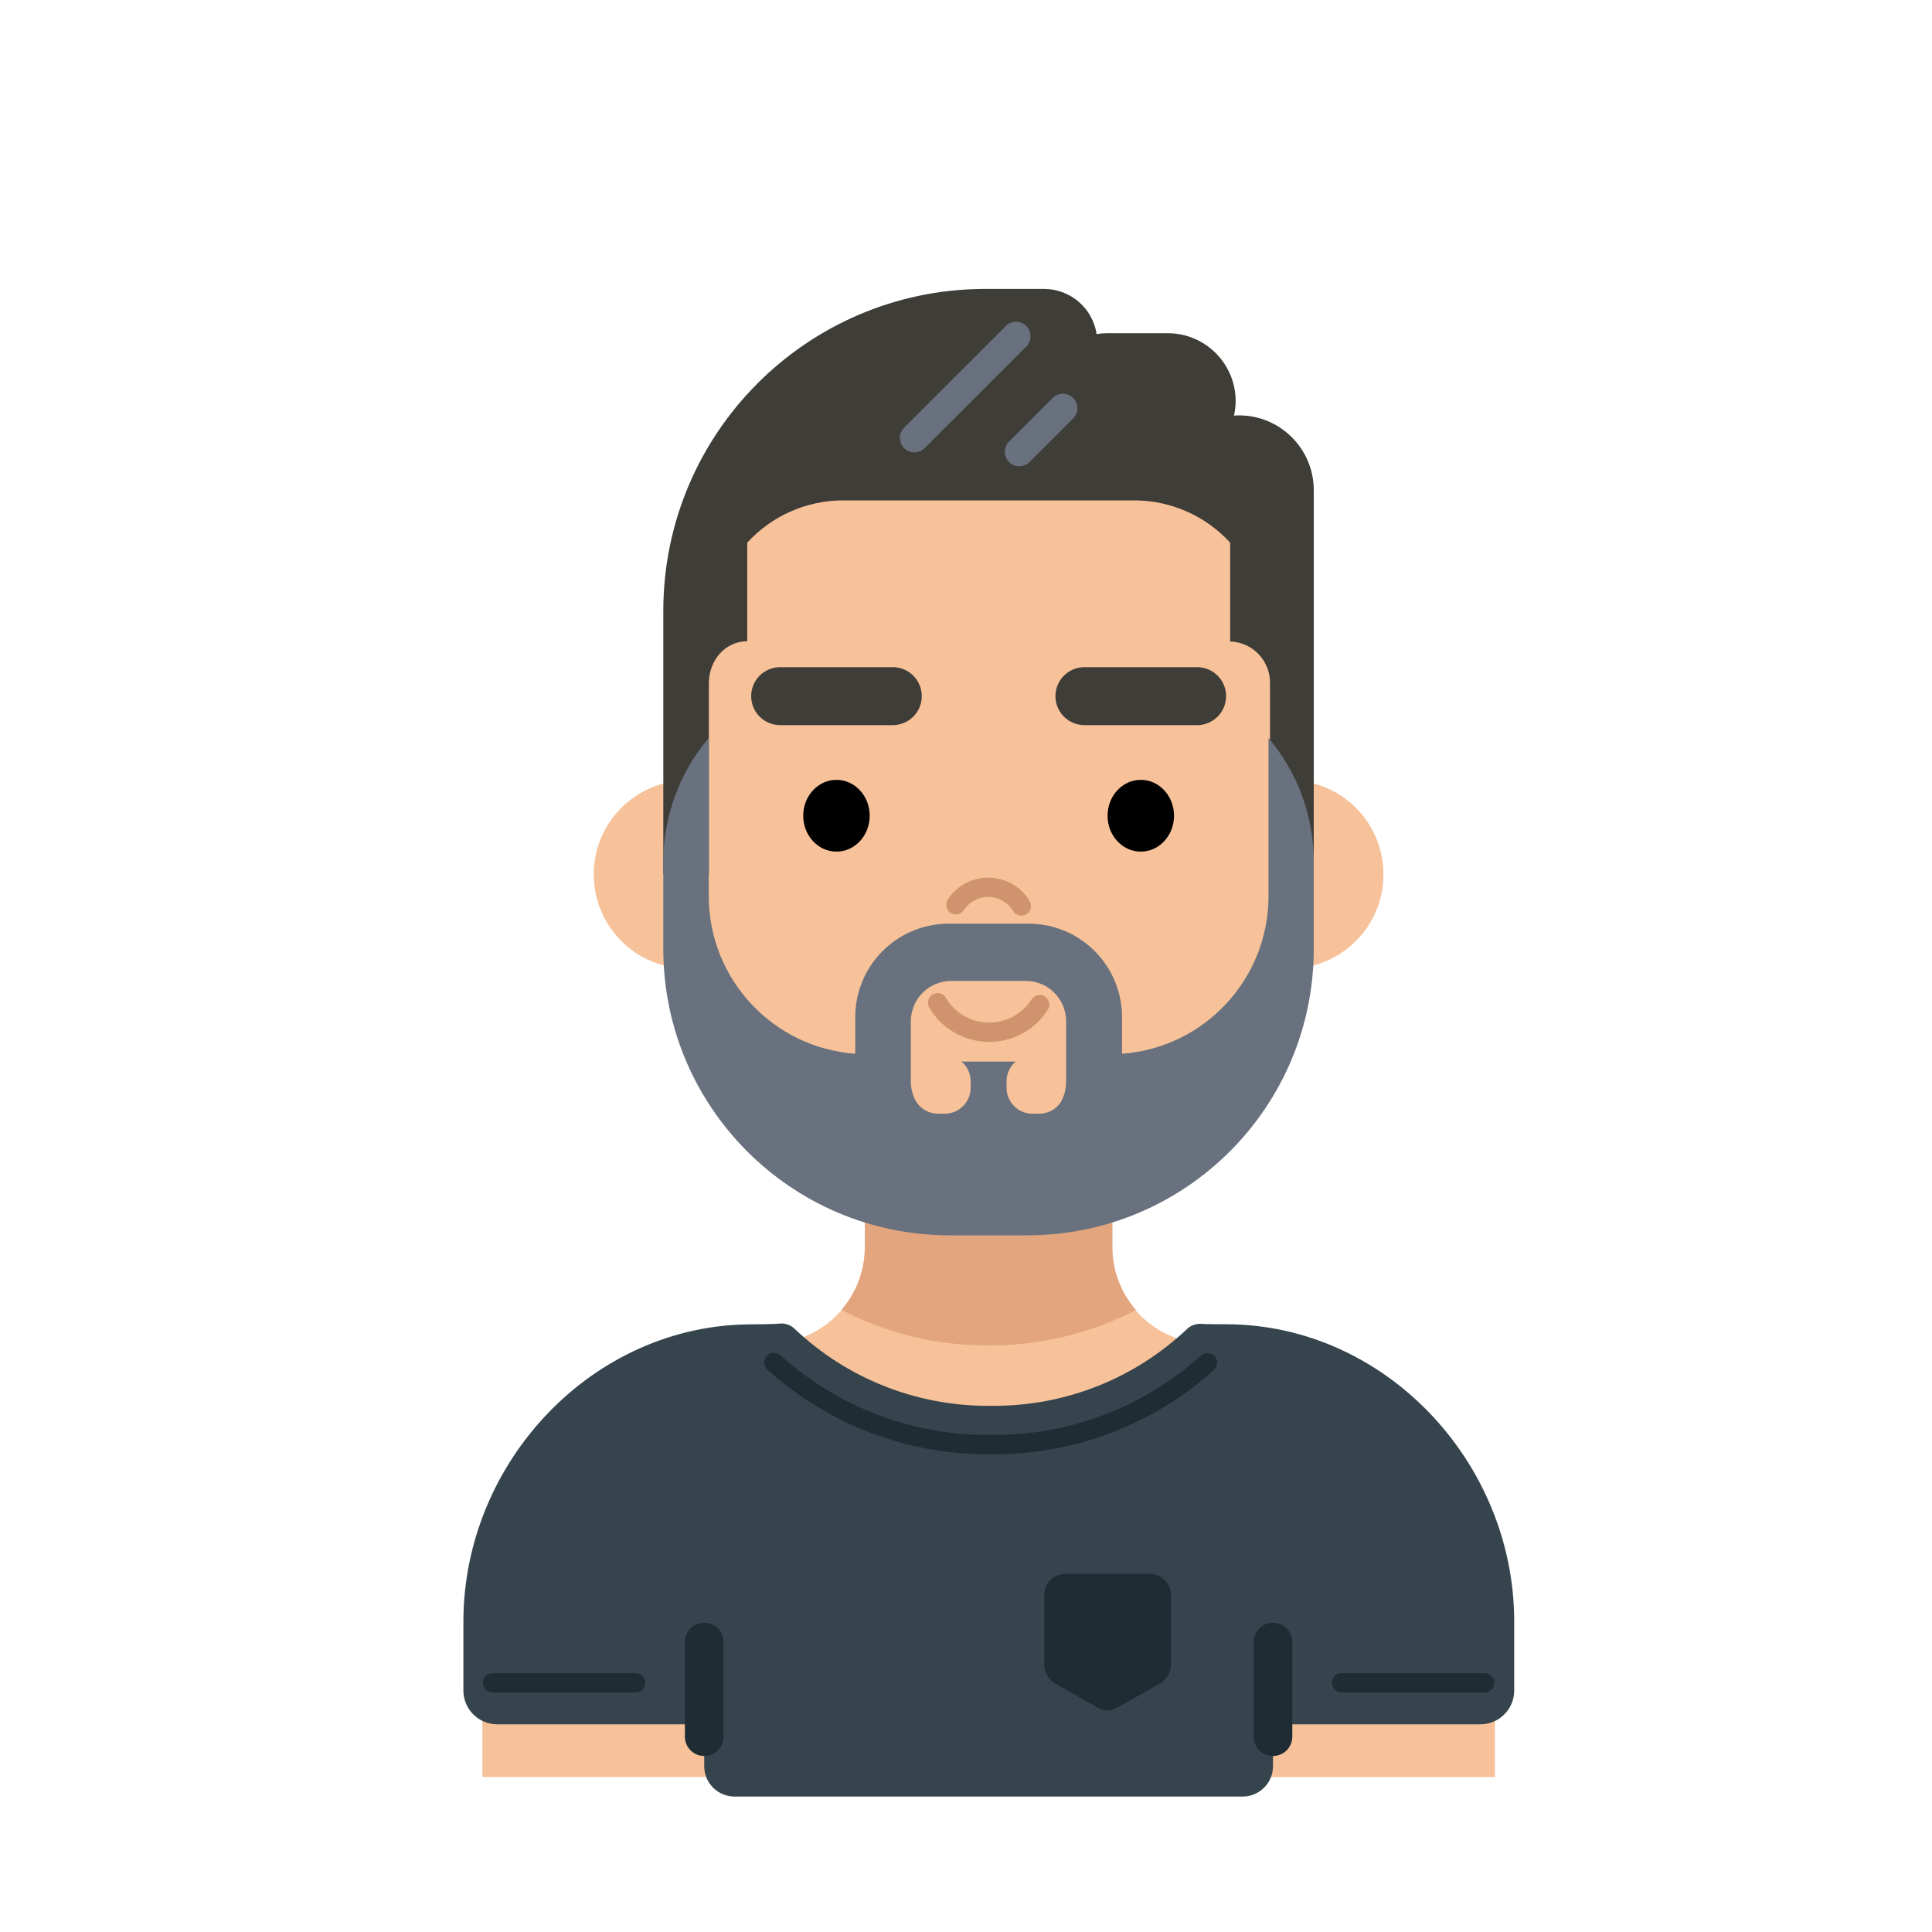 <svg id="s1" xmlns="http://www.w3.org/2000/svg" xmlns:xlink="http://www.w3.org/1999/xlink" viewBox="0 0 400 400"><g id="s3"><g id="s5"><path id="s7" d="M309.51,367.94L309.51,333.94C309.422,303.198,284.522,278.298,253.78,278.21L250.26,278.21C239.214,278.21,230.26,269.256,230.26,258.21L230.26,238.12L179.06,238.12L179.06,258.21C179.06,269.256,170.106,278.21,159.06,278.21L155.54,278.21C124.833,278.325,99.97,303.193,99.86,333.9L99.86,367.9Z" fill="rgb(247,194,153)" stroke="none" stroke-width="1"/><path id="s9" d="M174.2,271.21C183.496,276.043,193.822,278.561,204.3,278.55L205.07,278.55C215.548,278.56,225.873,276.043,235.17,271.21C232.038,267.603,230.312,262.987,230.31,258.21L230.31,238.12L179.06,238.12L179.06,258.21C179.057,262.987,177.331,267.603,174.2,271.21Z" fill="rgb(227,165,126)" stroke="none" stroke-width="1"/><g id="s11"><path id="s13" d="M145.8,357L145.8,365.67C145.8,367.338,146.463,368.938,147.642,370.118C148.822,371.297,150.422,371.96,152.09,371.96L257.27,371.96C258.938,371.96,260.538,371.297,261.718,370.118C262.897,368.938,263.56,367.338,263.56,365.67L263.56,357L306.5,357C310.366,357,313.5,353.866,313.5,350L313.5,335.74C313.5,302.74,286.76,274.17,253.77,274.17C253.77,274.17,249.26,274.17,248.77,274.1C247.666,274.008,246.576,274.39,245.77,275.15C234.996,285.364,220.716,291.059,205.87,291.06L204.46,291.06C189.567,291.06,175.245,285.331,164.46,275.06C163.57,274.248,162.361,273.881,161.17,274.06C160.52,274.15,155.67,274.19,155.67,274.19C122.67,274.19,95.94,302.77,95.94,335.76L95.94,350C95.94,353.866,99.074,357,102.94,357Z" fill="rgb(53,68,77)" stroke="none" stroke-width="1"/><path id="s15" d="M160.25,282.09C172.362,293.035,188.106,299.093,204.43,299.09L205.84,299.09C222.15,299.1,237.885,293.06,250,282.14" fill="none" stroke="rgb(32,44,51)" stroke-width="4" stroke-linecap="round" stroke-miterlimit="10"/><line id="s17" x1="145.8" y1="339.98" x2="145.8" y2="359.56" fill="none" stroke="rgb(32,44,51)" stroke-width="8" stroke-linecap="round" stroke-miterlimit="10"/><line id="s19" x1="263.56" y1="339.98" x2="263.56" y2="359.56" fill="none" stroke="rgb(32,44,51)" stroke-width="8" stroke-linecap="round" stroke-miterlimit="10"/><path id="s21" d="M240.17,348.54L231.25,353.59C230.045,354.279,228.565,354.279,227.36,353.59L218.44,348.54C217.03,347.705,216.176,346.179,216.2,344.54L216.2,330.37C216.116,327.969,217.989,325.952,220.39,325.86L238.24,325.86C240.641,325.952,242.514,327.969,242.43,330.37L242.43,344.55C242.447,346.189,241.584,347.712,240.17,348.54Z" fill="rgb(32,44,51)" stroke="none" stroke-width="1"/><line id="s23" x1="102" y1="348.41" x2="131.6" y2="348.41" fill="none" stroke="rgb(32,44,51)" stroke-width="4" stroke-linecap="round" stroke-miterlimit="10"/><line id="s25" x1="307.37" y1="348.41" x2="277.77" y2="348.41" fill="none" stroke="rgb(32,44,51)" stroke-width="4" stroke-linecap="round" stroke-miterlimit="10"/></g></g><g id="s27"><circle id="s29" r="19.5" transform="translate(266.93,181.04)" fill="rgb(247,194,153)" stroke="none" stroke-width="1"/><circle id="s31" r="19.5" transform="translate(142.43,181.04)" fill="rgb(247,194,153)" stroke="none" stroke-width="1"/><path id="s33" d="M193.71,86L215.65,86C229.579,86,242.938,91.533,252.787,101.383C262.637,111.232,268.17,124.591,268.17,138.52L268.17,194.59C268.17,225.363,243.223,250.31,212.45,250.31L196.91,250.31C166.137,250.31,141.19,225.363,141.19,194.59L141.19,138.48C141.212,109.49,164.72,86,193.71,86Z" fill="rgb(247,194,153)" stroke="none" stroke-width="1"/><path id="s35" d="M194.12,207.61C196.307,211.324,200.266,213.636,204.576,213.715C208.885,213.795,212.927,211.631,215.25,208" fill="none" stroke="rgb(207,148,109)" stroke-width="4" stroke-linecap="round" stroke-miterlimit="10"/><path id="s37" d="M211.46,187.58C210.041,185.217,207.505,183.751,204.749,183.7C201.993,183.649,199.405,185.021,197.9,187.33" fill="none" stroke="rgb(207,148,109)" stroke-width="4" stroke-linecap="round" stroke-miterlimit="10"/><g id="s39"><ellipse id="s41" rx="6.88" ry="7.43" transform="translate(173.18,168.89)" fill="rgb(0,0,0)" stroke="none" stroke-width="1"/><ellipse id="s43" rx="6.88" ry="7.43" transform="translate(236.19,168.89)" fill="rgb(0,0,0)" stroke="none" stroke-width="1"/></g><g id="s45"><line id="s47" x1="224.52" y1="144.13" x2="247.85" y2="144.13" fill="none" stroke="rgb(63,61,56)" stroke-width="12" stroke-linecap="round" stroke-miterlimit="10"/><line id="s49" x1="161.52" y1="144.13" x2="184.84" y2="144.13" fill="none" stroke="rgb(63,61,56)" stroke-width="12" stroke-linecap="round" stroke-miterlimit="10"/></g><g id="s51"><path id="s53" d="M272,101.39C271.951,92.911,265.089,86.049,256.61,86C256.23,86,255.85,86,255.48,86.06C255.71,85.053,255.828,84.023,255.83,82.99C255.792,75.274,249.546,69.028,241.83,68.99L229.14,68.99C228.436,68.997,227.734,69.057,227.04,69.17C226.225,63.796,221.606,59.823,216.17,59.82L203.54,59.82C166.974,60.083,137.439,89.743,137.33,126.31L137.33,142.62L137.33,142.62L137.33,181L146.76,181L146.76,176.7L146.76,176.7L146.76,141.49C146.76,136.69,150.17,132.76,154.71,132.76L154.71,112.35C159.796,106.792,166.977,103.619,174.51,103.6L234.89,103.6C242.423,103.619,249.604,106.792,254.69,112.35L254.69,132.81C259.37,132.962,263.052,136.859,262.94,141.54L262.94,181L272,181L272,144.65L272,144.65Z" fill="rgb(63,61,56)" stroke="none" stroke-width="1"/><line id="s55" x1="189.31" y1="90.66" x2="210.36" y2="69.62" fill="none" stroke="rgb(104,113,125)" stroke-width="6" stroke-linecap="round" stroke-miterlimit="10"/><line id="s57" x1="211.03" y1="93.54" x2="220.06" y2="84.52" fill="none" stroke="rgb(104,113,125)" stroke-width="6" stroke-linecap="round" stroke-miterlimit="10"/></g><path id="s59" d="M262.63,152.79L262.63,185.64C262.572,202.742,249.356,216.916,232.3,218.17L232.3,210.73C232.384,200.095,223.864,191.388,213.23,191.24L196.14,191.24C185.506,191.388,176.986,200.095,177.07,210.73L177.07,218.17C160.01,216.916,146.793,202.736,146.74,185.63L146.74,152.79C140.664,159.959,137.329,169.052,137.33,178.45L137.33,196.63C137.429,229.246,163.844,255.661,196.46,255.76L212.92,255.76C245.516,255.634,271.901,229.226,272,196.63L272,178.45C272.012,169.057,268.692,159.965,262.63,152.79ZM196.88,203.09L212.48,203.09C217.084,203.145,220.774,206.916,220.73,211.52L220.73,218.27L220.73,218.27L220.73,224C220.73,225.492,220.336,226.958,219.59,228.25L219.59,228.25C218.594,229.706,216.944,230.578,215.18,230.58L213.75,230.58C210.798,230.574,208.406,228.182,208.4,225.23L208.4,223.79C208.417,222.247,209.103,220.788,210.28,219.79L199.08,219.79C200.257,220.788,200.943,222.247,200.96,223.79L200.96,225.23C200.954,228.182,198.562,230.574,195.61,230.58L194.18,230.58C192.281,230.571,190.529,229.555,189.58,227.91C188.936,226.703,188.593,225.358,188.58,223.99L188.58,211.52C188.559,209.3,189.422,207.163,190.98,205.582C192.537,204,194.66,203.103,196.88,203.09Z" fill="rgb(104,113,125)" stroke="none" stroke-width="1"/></g></g></svg>
